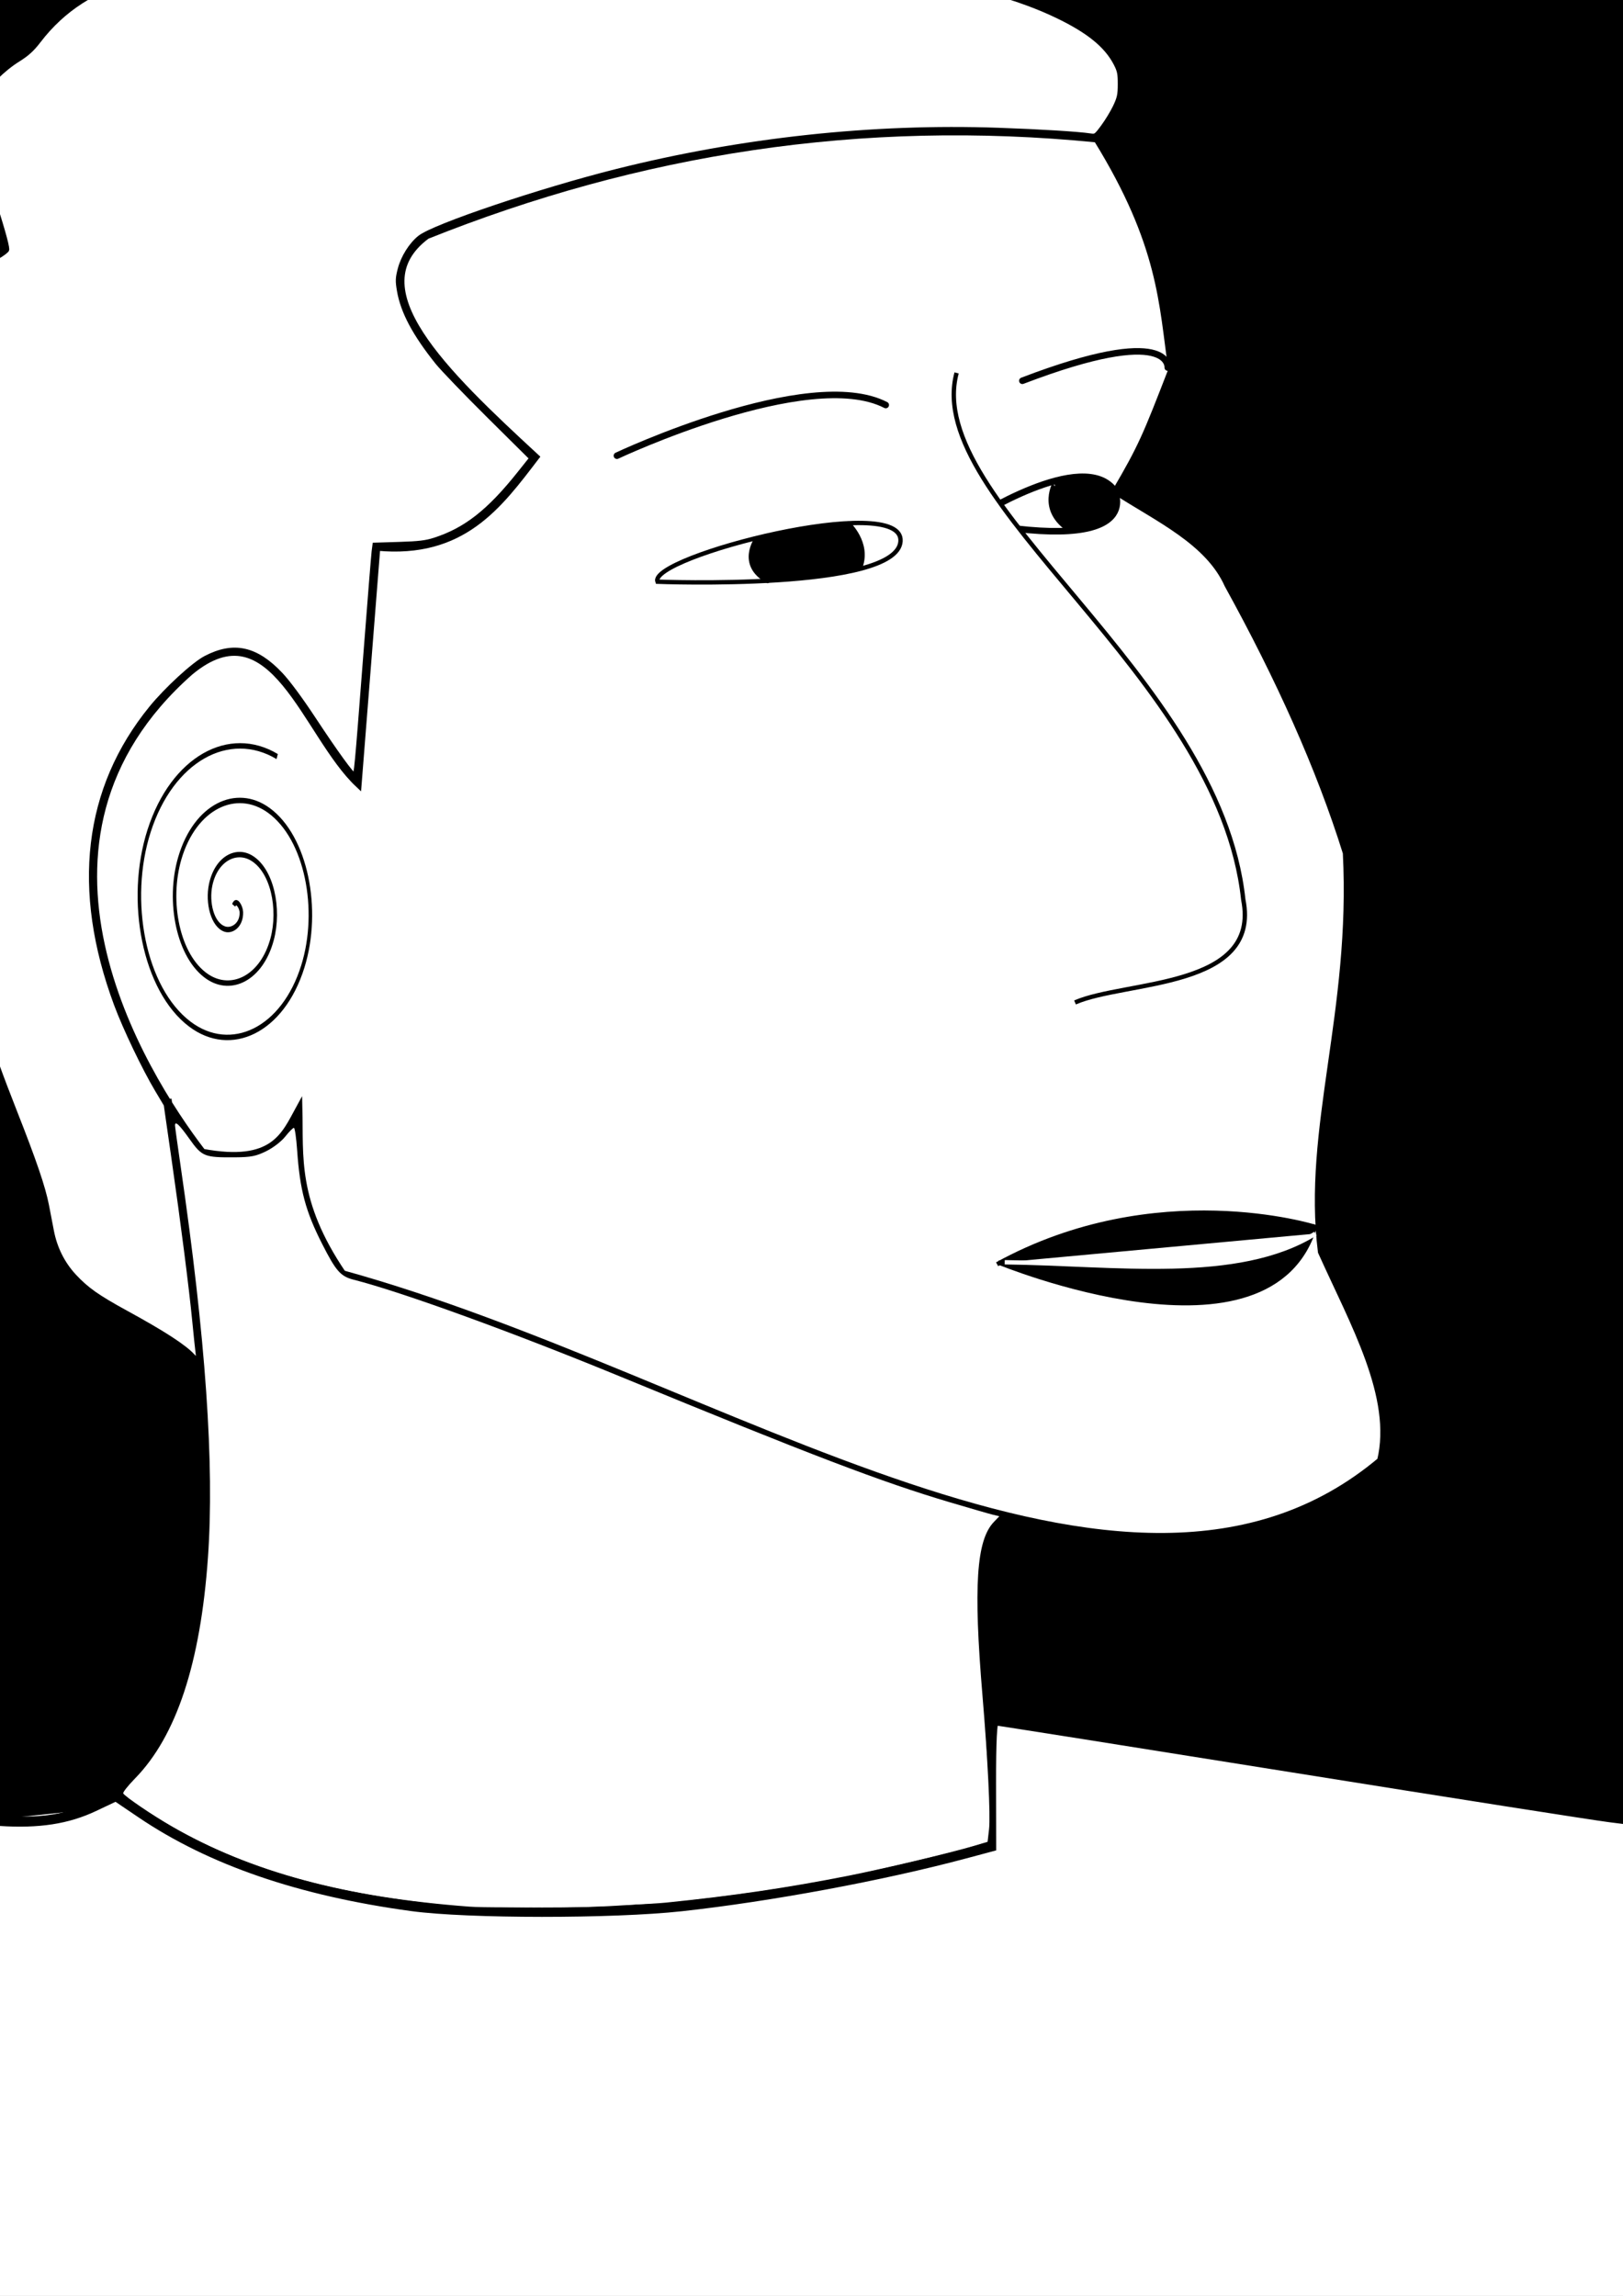 <?xml version="1.0" encoding="UTF-8" standalone="no"?>
<!-- Created with Inkscape (http://www.inkscape.org/) -->

<svg
   xmlns:dc="http://purl.org/dc/elements/1.1/"
   xmlns:cc="http://creativecommons.org/ns#"
   xmlns:rdf="http://www.w3.org/1999/02/22-rdf-syntax-ns#"
   xmlns:svg="http://www.w3.org/2000/svg"
   xmlns="http://www.w3.org/2000/svg"
   xmlns:sodipodi="http://sodipodi.sourceforge.net/DTD/sodipodi-0.dtd"
   xmlns:inkscape="http://www.inkscape.org/namespaces/inkscape"
   width="744.094"
   height="1052.362"
   viewBox="0 0 744.094 1052.362"
   id="svg2"
   version="1.1"
   inkscape:version="0.91 r13725"
   sodipodi:docname="speaking-listening.svg">
  <rect x="0" y="0" width="744.094" height="1052.362" fill="#808080" stroke="none"/>
  <defs
     id="defs4" />
  <sodipodi:namedview
     id="base"
     pagecolor="#ffffff"
     bordercolor="#666666"
     borderopacity="1.0"
     inkscape:pageopacity="0.0"
     inkscape:pageshadow="2"
     inkscape:zoom="0.49497475"
     inkscape:cx="-193.65039"
     inkscape:cy="508.79756"
     inkscape:document-units="px"
     inkscape:current-layer="layer1"
     showgrid="false"
     units="px"
     borderlayer="true"
     inkscape:window-width="1920"
     inkscape:window-height="1018"
     inkscape:window-x="-8"
     inkscape:window-y="-8"
     inkscape:window-maximized="1" />
  <g
     inkscape:label="Layer 1"
     inkscape:groupmode="layer"
     id="layer1">
    <rect
       style="fill:#000000;fill-opacity:1;fill-rule:evenodd;stroke:none;stroke-width:3;stroke-linecap:round;stroke-linejoin:miter;stroke-miterlimit:4;stroke-dasharray:none;stroke-opacity:1"
       id="rect4254"
       width="929.507"
       height="1197.959"
       x="-83.144"
       y="-48.53"
       ry="82.222" />
    <path
       style="fill:#ffffff;fill-opacity:1;fill-rule:evenodd;stroke:#000000;stroke-width:2.143;stroke-linecap:round;stroke-linejoin:miter;stroke-miterlimit:4;stroke-dasharray:none;stroke-opacity:1"
       d="M 88.501,621.726 C 84.592,617.407 75.057,611.209 57.843,601.797 44.67,594.595 39.761,591.139 34.089,585.076 c -5.335,-5.704 -8.924,-12.851 -10.437,-20.787 -0.599,-3.143 -1.612,-8.402 -2.251,-11.688 -1.622,-8.337 -5.63,-20.102 -14.649,-43.002 -12.942,-32.859 -17.071,-47.004 -18.511,-63.41 -1.206,-13.742 0.962,-28.37 5.882,-39.682 1.921,-4.416 2.236,-6.05 2.43,-12.576 0.122,-4.125 0.705,-21.482 1.295,-38.571 1.868,-54.149 1.346,-86.241 -1.82,-111.695 -1.178,-9.475 -1.275,-12.111 -0.591,-16.04 1.018,-5.844 0.397,-16.222 -1.46,-24.408 -0.757,-3.339 -3.654,-13.292 -6.437,-22.117 -2.783,-8.825 -5.54,-18.374 -6.128,-21.22 -2.219,-10.742 -0.872,-23.047 3.192,-29.163 2.637,-3.969 9.36,-10.144 13.994,-12.854 2.531,-1.48 4.597,-3.051 4.591,-3.49 C 3.16,112.129 0.5,102.88 -4.633,87.174 -12.849,62.038 -13.534,54.34 -8.477,44.005 -5.987,38.915 1.331,31.62 8.298,27.282 12.441,24.702 14.727,22.612 17.808,18.591 28.916,4.088 43.727,-5.387 62.947,-10.287 c 12.222,-3.116 21.309,-4.253 52.039,-6.511 20.27,-1.49 31.665,-2.806 40.701,-4.702 12.294,-2.579 26.658,-3.922 46.442,-4.34 22.591,-0.478 34.402,0.086 77.857,3.713 16.107,1.345 33.661,2.662 39.008,2.927 l 9.722,0.482 0.473,-2.524 c 0.26,-1.388 1.312,-3.362 2.337,-4.388 4.431,-4.431 12.022,-4.212 32.869,0.948 7.789,1.928 25.732,5.953 39.875,8.943 43.497,9.199 63.592,14.936 80.247,22.913 14.456,6.923 22.665,13.558 26.993,21.816 1.74,3.319 2.027,4.682 2.019,9.584 -0.007,4.895 -0.325,6.38 -2.212,10.357 -1.212,2.554 -3.713,6.677 -5.558,9.163 -3.256,4.388 -3.432,4.509 -5.993,4.119 -5.511,-0.839 -23.016,-1.91 -42.109,-2.576 -57.66,-2.014 -117.393,4.437 -175.04,18.901 -34.983,8.778 -83.49,25.132 -90.121,30.384 -3.977,3.15 -7.669,9.018 -9.076,14.426 -1.082,4.156 -1.129,5.437 -0.364,9.897 1.653,9.64 7.067,19.807 17.479,32.821 2.361,2.951 13.05,14.052 23.753,24.668 l 19.461,19.302 -5.68,7.127 c -13.877,17.412 -24.574,25.781 -38.798,30.355 -4.015,1.291 -7.211,1.676 -16.219,1.953 l -11.219,0.345 -0.386,2.951 c -0.212,1.623 -1.995,23.844 -3.962,49.38 -3.924,50.945 -4.139,53.214 -5.035,53.214 -1.024,0 -8.459,-10.249 -18.653,-25.714 -6.025,-9.14 -11.695,-16.812 -15.086,-20.415 -11.304,-12.009 -21.604,-14.27 -34.44,-7.559 -5.462,2.855 -17.89,14.271 -24.91,22.881 -30.106,36.92 -35.579,83.237 -16.047,135.808 4.08,10.982 12.844,29.289 18.79,39.249 l 4.029,6.749 3.551,24.68 c 4.264,29.638 8.03,59.099 9.545,74.68 0.611,6.286 1.292,12.795 1.514,14.464 0.445,3.355 -0.201,3.799 -2.242,1.544 z"
       id="path4264"
       inkscape:connector-curvature="0" />
    <path
       style="fill:#ffffff;fill-opacity:1;fill-rule:evenodd;stroke:#000000;stroke-width:3;stroke-linecap:round;stroke-linejoin:miter;stroke-miterlimit:4;stroke-dasharray:none;stroke-opacity:1"
       d="M 7.143,833.076 -14.286,833.791 -28.571,1113.791 797.857,1119.505 771.429,836.648 453.571,785.934"
       id="path4260"
       inkscape:connector-curvature="0" />
    <path
       style="fill:#ffffff;fill-opacity:1;fill-rule:evenodd;stroke:#000000;stroke-width:3;stroke-linecap:butt;stroke-linejoin:miter;stroke-miterlimit:4;stroke-dasharray:none;stroke-opacity:1"
       d="m 451.429,786.648 295.714,47.143"
       id="path4142"
       inkscape:connector-curvature="0" />
    <path
       style="fill:#ffffff;fill-opacity:1;fill-rule:evenodd;stroke:#000000;stroke-width:4.286;stroke-linecap:round;stroke-linejoin:miter;stroke-miterlimit:4;stroke-dasharray:none;stroke-opacity:1"
       d="m 608.148,1117.182 c -72.679,-0.567 -245.286,-1.813 -383.571,-2.769 -138.286,-0.956 -251.545,-1.84 -251.688,-1.964 -0.143,-0.124 2.896,-61.609 6.753,-136.633 3.857,-75.024 7.027,-137.629 7.045,-139.122 0.031,-2.534 0.918,-2.657 13.269,-1.846 17.748,1.166 30.962,-0.871 43.196,-6.658 l 10.004,-4.732 11.425,7.736 c 32.02,21.681 72.849,35.711 124.282,42.704 25.518,3.47 92.125,3.497 123.571,0.052 40.626,-4.452 92.147,-14.027 130,-24.161 l 12.143,-3.251 -0.052,-28.921 c -0.035,-19.312 0.448,-28.921 1.451,-28.921 0.826,0 61.921,9.669 135.766,21.486 73.845,11.818 139.728,22.157 146.406,22.978 23.475,2.883 31.635,4.415 32.164,6.039 0.294,0.902 6.05,61.425 12.793,134.497 6.742,73.071 12.637,135.589 13.099,138.929 l 0.84,6.071 -28.377,-0.241 c -15.607,-0.133 -87.841,-0.705 -160.519,-1.272 z"
       id="path4262"
       inkscape:connector-curvature="0" />
    <path
       style="fill:#ffffff;fill-opacity:1;fill-rule:evenodd;stroke:#000000;stroke-width:3;stroke-linecap:butt;stroke-linejoin:miter;stroke-miterlimit:4;stroke-dasharray:none;stroke-opacity:1"
       d="m 502.857,63.791 c -108.272,-10.768 -210.297,5.539 -307.143,44.286 -32.404,23.995 7.859,62.524 50,101.429 -17.029,22.276 -33.567,45.124 -72.857,41.429 l -8.571,108.571 c -24.287,-22.852 -39.252,-82.994 -77.143,-51.429 -87.511,77.315 -22.622,183.094 5.714,220 32.6,6.075 37.522,-7.62 44.286,-20 0.557,22.183 -2.463,42.578 20,75.714 173.274,47.808 359.07,183.725 475.714,85.714 7.006,-29.229 -12.38,-62.857 -27.143,-95.714 -7.082,-56.487 15.184,-109.766 11.429,-182.857 -12.17,-38.977 -30.691,-80.071 -54.286,-122.857 -8.867,-19.803 -31.826,-30.211 -51.429,-42.857 11.905,-20.375 13.81,-24.976 25.714,-55.714 -4.359,-30.188 -4.389,-57.285 -34.286,-105.714 z"
       id="path4136"
       inkscape:connector-curvature="0"
       sodipodi:nodetypes="cccccccccccccccc" />
    <path
       style="fill:none;fill-opacity:1;fill-rule:evenodd;stroke:#000000;stroke-width:3;stroke-linecap:round;stroke-linejoin:miter;stroke-miterlimit:4;stroke-dasharray:none;stroke-opacity:1"
       d="m 445.477,238.179 c 0,0 51.518,-33.335 65.66,-13.132"
       id="path4218"
       inkscape:connector-curvature="0" />
    <path
       style="fill:none;fill-opacity:1;fill-rule:evenodd;stroke:#000000;stroke-width:3;stroke-linecap:butt;stroke-linejoin:miter;stroke-miterlimit:4;stroke-dasharray:none;stroke-opacity:1"
       d="M 77.143,503.791 C 89.286,592.839 136.331,845.235 2.857,833.791"
       id="path4138"
       inkscape:connector-curvature="0"
       sodipodi:nodetypes="cc" />
    <path
       style="fill:none;fill-opacity:1;fill-rule:evenodd;stroke:#000000;stroke-width:3;stroke-linecap:butt;stroke-linejoin:miter;stroke-miterlimit:4;stroke-dasharray:none;stroke-opacity:1"
       d="m 468.571,696.648 c -36.137,-13.226 -9.529,99.036 -14.286,148.571 0,0 -265.714,82.857 -400,-22.857"
       id="path4140"
       inkscape:connector-curvature="0"
       sodipodi:nodetypes="ccc" />
    <path
       sodipodi:type="spiral"
       style="fill:none;fill-rule:evenodd;stroke:#000000;stroke-width:1.614;stroke-linecap:butt;stroke-linejoin:miter;stroke-miterlimit:4;stroke-dasharray:none;stroke-opacity:1"
       id="path4144"
       sodipodi:cx="104.28571"
       sodipodi:cy="622.36218"
       sodipodi:expansion="1"
       sodipodi:revolution="2.9849701"
       sodipodi:radius="48.592434"
       sodipodi:argument="-19.901722"
       sodipodi:t0="0"
       d="m 104.286,622.362 c 1.214,-2.127 3.465,0.587 3.535,2.017 0.187,3.876 -4.333,5.743 -7.569,5.052 -5.788,-1.237 -8.244,-7.885 -6.569,-13.121 2.458,-7.685 11.478,-10.801 18.673,-8.086 9.59,3.619 13.382,15.085 9.604,24.225 -4.755,11.502 -18.699,15.974 -29.777,11.121 -13.417,-5.878 -18.573,-22.316 -12.638,-35.329 6.995,-15.335 25.936,-21.177 40.881,-14.155 17.255,8.107 23.783,29.557 15.672,46.433 -9.216,19.176 -33.179,26.391 -51.985,17.19 C 63.015,647.385 55.111,620.906 65.405,600.171 76.046,578.739 102.225,569.496 124.286,578.076"
       transform="matrix(0.997,0,0,1.54,3.163,-543.441)" />
    <path
       style="fill:none;fill-opacity:1;fill-rule:evenodd;stroke:#000000;stroke-width:3;stroke-linecap:round;stroke-linejoin:miter;stroke-miterlimit:4;stroke-dasharray:none;stroke-opacity:1"
       d="m 510.903,224.874 c 0,0 15.387,29.468 -65.425,14.315"
       id="path4220"
       inkscape:connector-curvature="0"
       sodipodi:nodetypes="cc" />
    <path
       style="fill:#ffffff;fill-opacity:1;fill-rule:evenodd;stroke:#000000;stroke-width:2;stroke-linecap:butt;stroke-linejoin:miter;stroke-miterlimit:4;stroke-dasharray:none;stroke-opacity:1"
       d="m 438.571,170.934 c -15.881,59.188 120.458,138.396 131.429,241.429 8.128,41.003 -53.954,37.036 -77.143,47.143"
       id="path4163"
       inkscape:connector-curvature="0"
       sodipodi:nodetypes="ccc" />
    <path
       style="fill:#ffffff;fill-opacity:1;fill-rule:evenodd;stroke:#ffffff;stroke-width:2;stroke-linecap:butt;stroke-linejoin:miter;stroke-miterlimit:4;stroke-dasharray:none;stroke-opacity:1"
       id="path4167"
       sodipodi:type="arc"
       sodipodi:cx="427.31619"
       sodipodi:cy="252.41295"
       sodipodi:rx="35.714287"
       sodipodi:ry="36.42857"
       sodipodi:start="0.091009496"
       sodipodi:end="0.083407016"
       sodipodi:open="true"
       d="m 462.883,255.724 a 35.714,36.429 0 0 1 -38.745,32.973 35.714,36.429 0 0 1 -32.4,-39.457 35.714,36.429 0 0 1 38.622,-33.123 35.714,36.429 0 0 1 32.547,39.331" />
    <path
       style="fill:none;fill-opacity:1;fill-rule:evenodd;stroke:#000000;stroke-width:3;stroke-linecap:round;stroke-linejoin:miter;stroke-miterlimit:4;stroke-dasharray:none;stroke-opacity:1"
       d="m 484.286,220.934 c 0.214,0.092 -7.837,12.458 6.429,21.786"
       id="path4222"
       inkscape:connector-curvature="0"
       sodipodi:nodetypes="cc" />
    <path
       style="fill:#000000;fill-opacity:1;fill-rule:evenodd;stroke:#000000;stroke-width:2;stroke-linecap:butt;stroke-linejoin:miter;stroke-miterlimit:4;stroke-dasharray:none;stroke-opacity:1"
       d="m 602.857,562.362 c 0,0 -72.857,-22.857 -145.714,17.143"
       id="path4169"
       inkscape:connector-curvature="0" />
    <path
       style="fill:#000000;fill-opacity:1;fill-rule:evenodd;stroke:#000000;stroke-width:2;stroke-linecap:butt;stroke-linejoin:miter;stroke-miterlimit:4;stroke-dasharray:none;stroke-opacity:1"
       d="m 457.599,578.601 c 0,0 125.764,52.023 145.462,-17.173"
       id="path4175"
       inkscape:connector-curvature="0"
       sodipodi:nodetypes="cc" />
    <path
       style="fill:#ffffff;fill-opacity:1;fill-rule:evenodd;stroke:#ffffff;stroke-width:2;stroke-linecap:butt;stroke-linejoin:miter;stroke-miterlimit:4;stroke-dasharray:none;stroke-opacity:1"
       d="m 460.63,578.601 c 50.774,0.567 106.769,8.968 142.432,-13.132"
       id="path4177"
       inkscape:connector-curvature="0"
       sodipodi:nodetypes="cc" />
    <g
       id="g4189">
      <path
         inkscape:connector-curvature="0"
         id="path4179"
         d="m 301.429,266.648 c 0,0 110,4.286 111.429,-18.571 1.429,-22.857 -115.714,7.143 -111.429,18.571 z"
         style="fill:#ffffff;fill-opacity:1;fill-rule:evenodd;stroke:#000000;stroke-width:2;stroke-linecap:butt;stroke-linejoin:miter;stroke-miterlimit:4;stroke-dasharray:none;stroke-opacity:1" />
      <path
         sodipodi:nodetypes="cc"
         inkscape:connector-curvature="0"
         id="path4181"
         d="m 346.987,246.766 c 0,0 -8.713,11.996 4.925,19.572"
         style="fill:none;fill-opacity:1;fill-rule:evenodd;stroke:#000000;stroke-width:2;stroke-linecap:round;stroke-linejoin:miter;stroke-miterlimit:4;stroke-dasharray:none;stroke-opacity:1" />
      <path
         sodipodi:nodetypes="cc"
         inkscape:connector-curvature="0"
         id="path4183"
         d="m 388.909,239.947 c 0,0 9.596,8.839 5.556,19.951"
         style="fill:none;fill-opacity:1;fill-rule:evenodd;stroke:#000000;stroke-width:2;stroke-linecap:round;stroke-linejoin:miter;stroke-miterlimit:4;stroke-dasharray:none;stroke-opacity:1" />
    </g>
    <path
       style="fill:none;fill-opacity:1;fill-rule:evenodd;stroke:#000000;stroke-width:3;stroke-linecap:round;stroke-linejoin:miter;stroke-miterlimit:4;stroke-dasharray:none;stroke-opacity:1"
       d="m 282.843,208.885 c 0,0 87.883,-41.416 123.239,-23.234"
       id="path4185"
       inkscape:connector-curvature="0" />
    <path
       style="fill:none;fill-opacity:1;fill-rule:evenodd;stroke:#000000;stroke-width:3;stroke-linecap:round;stroke-linejoin:miter;stroke-miterlimit:4;stroke-dasharray:none;stroke-opacity:1"
       d="m 535.381,168.479 c 0,0 2.02,-20.203 -66.67,6.061"
       id="path4187"
       inkscape:connector-curvature="0" />
    <path
       style="fill:#ffffff;fill-opacity:1;fill-rule:evenodd;stroke:none;stroke-width:3;stroke-linecap:round;stroke-linejoin:miter;stroke-miterlimit:4;stroke-dasharray:none;stroke-opacity:1"
       d="m 215.087,873.967 c -56.719,-4.278 -99.919,-15.907 -135.866,-36.576 -9.455,-5.437 -21.721,-13.707 -22.716,-15.317 -0.28,-0.453 2.147,-3.539 5.394,-6.857 18.966,-19.383 30.009,-52.821 33.438,-101.25 3.022,-42.68 -1.014,-100.441 -12.553,-179.648 -1.404,-9.635 -2.552,-17.931 -2.552,-18.435 0,-2.231 1.942,-0.424 6.605,6.144 5.777,8.139 6.829,8.566 20.847,8.465 7.398,-0.053 9.635,-0.489 14.352,-2.797 3.185,-1.558 6.946,-4.448 8.746,-6.721 1.737,-2.193 3.516,-3.987 3.953,-3.987 0.437,0 1.113,4.659 1.502,10.354 1.232,18.051 3.843,27.851 11.37,42.679 6.448,12.703 8.513,15.05 14.599,16.597 21.958,5.58 72.894,24.087 122.582,44.54 87.32,35.943 119.277,48.133 150.513,57.411 9.445,2.805 18.453,5.406 20.018,5.78 l 2.846,0.679 -2.54,2.651 c -8.005,8.357 -9.391,29.535 -5.2,79.423 2.429,28.916 3.729,55.261 3.026,61.353 l -0.668,5.795 -6.757,2.012 c -9.971,2.97 -42.134,10.603 -57.193,13.573 -27.792,5.482 -52.734,9.158 -83.338,12.28 -14.753,1.505 -77.866,2.798 -90.409,1.852 z"
       id="path4258"
       inkscape:connector-curvature="0" />
    <path
       style="fill:#000000;fill-opacity:1;fill-rule:evenodd;stroke:#000000;stroke-width:1.515;stroke-linecap:round;stroke-linejoin:miter;stroke-miterlimit:4;stroke-dasharray:none;stroke-opacity:1"
       d="m 349.683,263.669 c -3.231,-2.47 -4.64,-5.457 -4.356,-9.232 0.126,-1.675 0.697,-3.963 1.269,-5.084 1.02,-2 1.129,-2.059 5.749,-3.118 10.311,-2.364 24.283,-4.603 33.208,-5.321 2.551,-0.205 2.84,-0.112 4.187,1.355 3.534,3.85 5.47,10.342 4.482,15.034 l -0.6,2.852 -6.92,1.301 c -8.469,1.593 -12.539,2.127 -23.587,3.096 -11.286,0.99 -10.954,1.011 -13.433,-0.884 z"
       id="path4266"
       inkscape:connector-curvature="0" />
    <path
       style="fill:#000000;fill-opacity:1;fill-rule:evenodd;stroke:#000000;stroke-width:1.515;stroke-linecap:round;stroke-linejoin:miter;stroke-miterlimit:4;stroke-dasharray:none;stroke-opacity:1"
       d="m 488.998,239.558 c -4.839,-4.276 -6.408,-9.292 -4.652,-14.873 0.494,-1.572 1.266,-3.054 1.716,-3.295 1.536,-0.822 9.252,-1.672 12.462,-1.372 6.56,0.613 11.361,4.092 12.058,8.739 0.939,6.261 -6.007,11.701 -16.146,12.646 -2.998,0.279 -3.056,0.259 -5.438,-1.845 z"
       id="path4268"
       inkscape:connector-curvature="0" />
    <path
       style="fill:none;fill-rule:evenodd;stroke:#000000;stroke-width:3;stroke-linecap:butt;stroke-linejoin:miter;stroke-miterlimit:4;stroke-dasharray:none;stroke-opacity:1"
       d="M 503.571,63.076 C 553.403,6.472 428.889,-11.222 392.035,-19.659 360.682,-25.445 330.728,-39.923 327.374,-20.072 268.688,-22.521 210.359,-34.369 151.672,-22.06 102.68,-12.841 44.737,-25.763 13.026,22.889 -33.399,48.064 -5.009,77.037 1.858,114.374 c -52.67,27.74 2.458,75.485 -8.599,117.908 8.383,53.643 2.815,110.844 1.871,168.228 -26.076,53.515 14.014,103.817 25.605,153.866 2.872,47.488 44.919,43.705 70.694,72.272"
       id="path4224"
       inkscape:connector-curvature="0"
       sodipodi:nodetypes="cccccccccc" />
  </g>
</svg>
